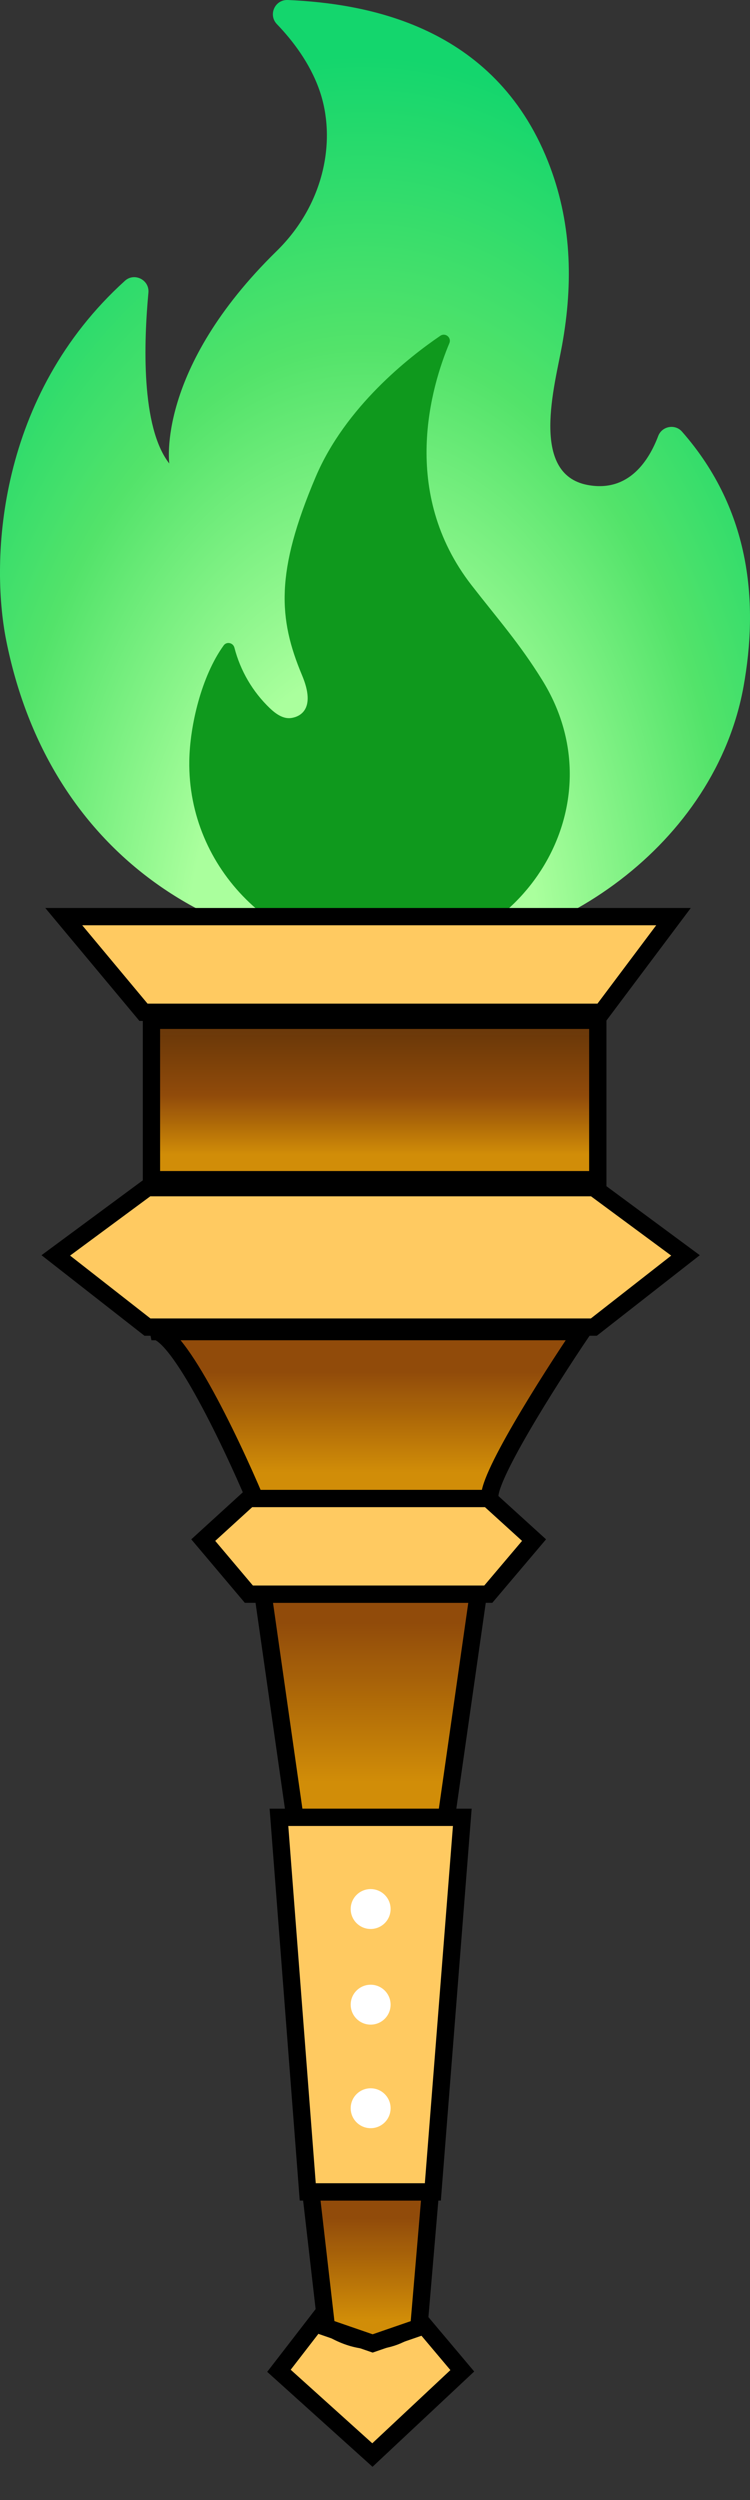 <svg width="15" height="50" viewBox="0 0 15 50" fill="none" xmlns="http://www.w3.org/2000/svg">
<rect x="0" y="0" width="15" height="50" fill="#333333" stroke="none"/>
<path d="M2.968 5.856C2.878 6.825 2.814 8.54 3.386 9.27C3.386 9.27 3.117 7.386 5.532 5.022C6.504 4.07 6.729 2.776 6.389 1.805C6.197 1.255 5.844 0.801 5.538 0.483C5.36 0.297 5.497 -0.011 5.757 0C7.328 0.07 9.876 0.507 10.958 3.224C11.433 4.416 11.468 5.648 11.242 6.901C11.098 7.702 10.588 9.481 11.752 9.699C12.583 9.855 12.984 9.195 13.164 8.72C13.239 8.523 13.499 8.473 13.639 8.631C15.042 10.227 15.162 12.106 14.872 13.724C14.311 16.852 11.143 19.128 7.996 19.128C4.065 19.128 0.936 16.879 0.124 12.807C-0.202 11.164 -0.037 7.912 2.498 5.616C2.686 5.444 2.994 5.597 2.968 5.856Z" fill="url(#paint0_radial_3327_27207)"/>
<path d="M9.432 11.705C7.983 9.84 8.632 7.712 8.987 6.864C9.035 6.752 8.908 6.647 8.807 6.715C8.184 7.139 6.907 8.137 6.312 9.542C5.507 11.441 5.565 12.37 6.041 13.505C6.328 14.189 5.995 14.334 5.828 14.359C5.665 14.385 5.515 14.276 5.396 14.163C5.052 13.833 4.807 13.414 4.688 12.952C4.662 12.853 4.533 12.826 4.474 12.907C4.028 13.524 3.797 14.514 3.786 15.214C3.751 17.377 5.538 19.131 7.699 19.131C10.424 19.131 12.408 16.118 10.843 13.599C10.389 12.866 9.961 12.386 9.432 11.705Z" fill="#0F991D"/>
<path d="M3.029 23.593V20.405H11.956V23.593H3.029Z" fill="url(#paint1_linear_3327_27207)" stroke="black" stroke-width="0.346"/>
<path d="M3.146 26.631H3.029C3.064 26.616 3.103 26.617 3.146 26.631H11.638C10.973 27.614 9.677 29.66 9.804 29.979H5.102C4.636 28.877 3.648 26.801 3.146 26.631Z" fill="url(#paint2_linear_3327_27207)"/>
<path d="M3.029 26.631H11.638C10.973 27.614 9.677 29.66 9.804 29.979H5.102C4.597 28.784 3.476 26.44 3.029 26.631Z" stroke="black" stroke-width="0.346"/>
<path d="M2.87 20.245L1.275 18.332H13.47L12.036 20.245H2.87Z" fill="#FFCA61" stroke="black" stroke-width="0.346"/>
<path d="M1.116 25.107L2.949 23.752H11.877L13.71 25.107L11.877 26.541H2.949L1.116 25.107Z" fill="#FFCA61" stroke="black" stroke-width="0.346"/>
<path d="M9.766 29.969H4.977L4.065 30.801L4.977 31.882H9.766L10.681 30.801L9.766 29.969Z" fill="#FFCA61" stroke="black" stroke-width="0.346"/>
<path d="M9.565 31.883H5.261L5.898 36.346H8.927L9.565 31.883Z" fill="url(#paint3_linear_3327_27207)" stroke="black" stroke-width="0.346"/>
<path d="M9.246 36.345H5.579L6.155 43.837H8.657L9.246 36.345Z" fill="#FFCA61" stroke="black" stroke-width="0.346"/>
<path d="M5.579 47.414L6.37 46.389C7.348 47.151 8.119 46.706 8.383 46.389L9.246 47.414L7.448 49.099L5.579 47.414Z" fill="#FFCA61" stroke="black" stroke-width="0.346"/>
<path d="M8.608 43.838H6.217L6.529 46.548L7.453 46.867L8.377 46.548L8.608 43.838Z" fill="url(#paint4_linear_3327_27207)" stroke="black" stroke-width="0.346"/>
<circle cx="7.413" cy="40.092" r="0.399" fill="white"/>
<circle cx="7.413" cy="38.179" r="0.399" fill="white"/>
<circle cx="7.413" cy="42.163" r="0.399" fill="white"/>
<defs>
<radialGradient id="paint0_radial_3327_27207" cx="0" cy="0" r="1" gradientUnits="userSpaceOnUse" gradientTransform="translate(7.218 19.178) rotate(-179.751) scale(11.253 18.463)">
<stop offset="0.314" stop-color="#AAFF9D"/>
<stop offset="0.662" stop-color="#53E36A"/>
<stop offset="0.972" stop-color="#14D66D"/>
</radialGradient>
<linearGradient id="paint1_linear_3327_27207" x1="7.493" y1="20.405" x2="7.493" y2="23.593" gradientUnits="userSpaceOnUse">
<stop offset="0.076" stop-color="#6D3908" stop-opacity="0.97"/>
<stop offset="0.472" stop-color="#924B09" stop-opacity="0.986"/>
<stop offset="0.842" stop-color="#D18D08"/>
</linearGradient>
<linearGradient id="paint2_linear_3327_27207" x1="7.333" y1="26.62" x2="7.333" y2="29.979" gradientUnits="userSpaceOnUse">
<stop offset="0.243" stop-color="#924B09" stop-opacity="0.986"/>
<stop offset="0.842" stop-color="#D18D08"/>
</linearGradient>
<linearGradient id="paint3_linear_3327_27207" x1="7.413" y1="31.883" x2="7.413" y2="36.346" gradientUnits="userSpaceOnUse">
<stop offset="0.128" stop-color="#924B09" stop-opacity="0.986"/>
<stop offset="0.842" stop-color="#D18D08"/>
</linearGradient>
<linearGradient id="paint4_linear_3327_27207" x1="7.412" y1="43.838" x2="7.412" y2="46.867" gradientUnits="userSpaceOnUse">
<stop offset="0.17" stop-color="#924B09" stop-opacity="0.986"/>
<stop offset="0.842" stop-color="#D18D08"/>
</linearGradient>
</defs>
</svg>
